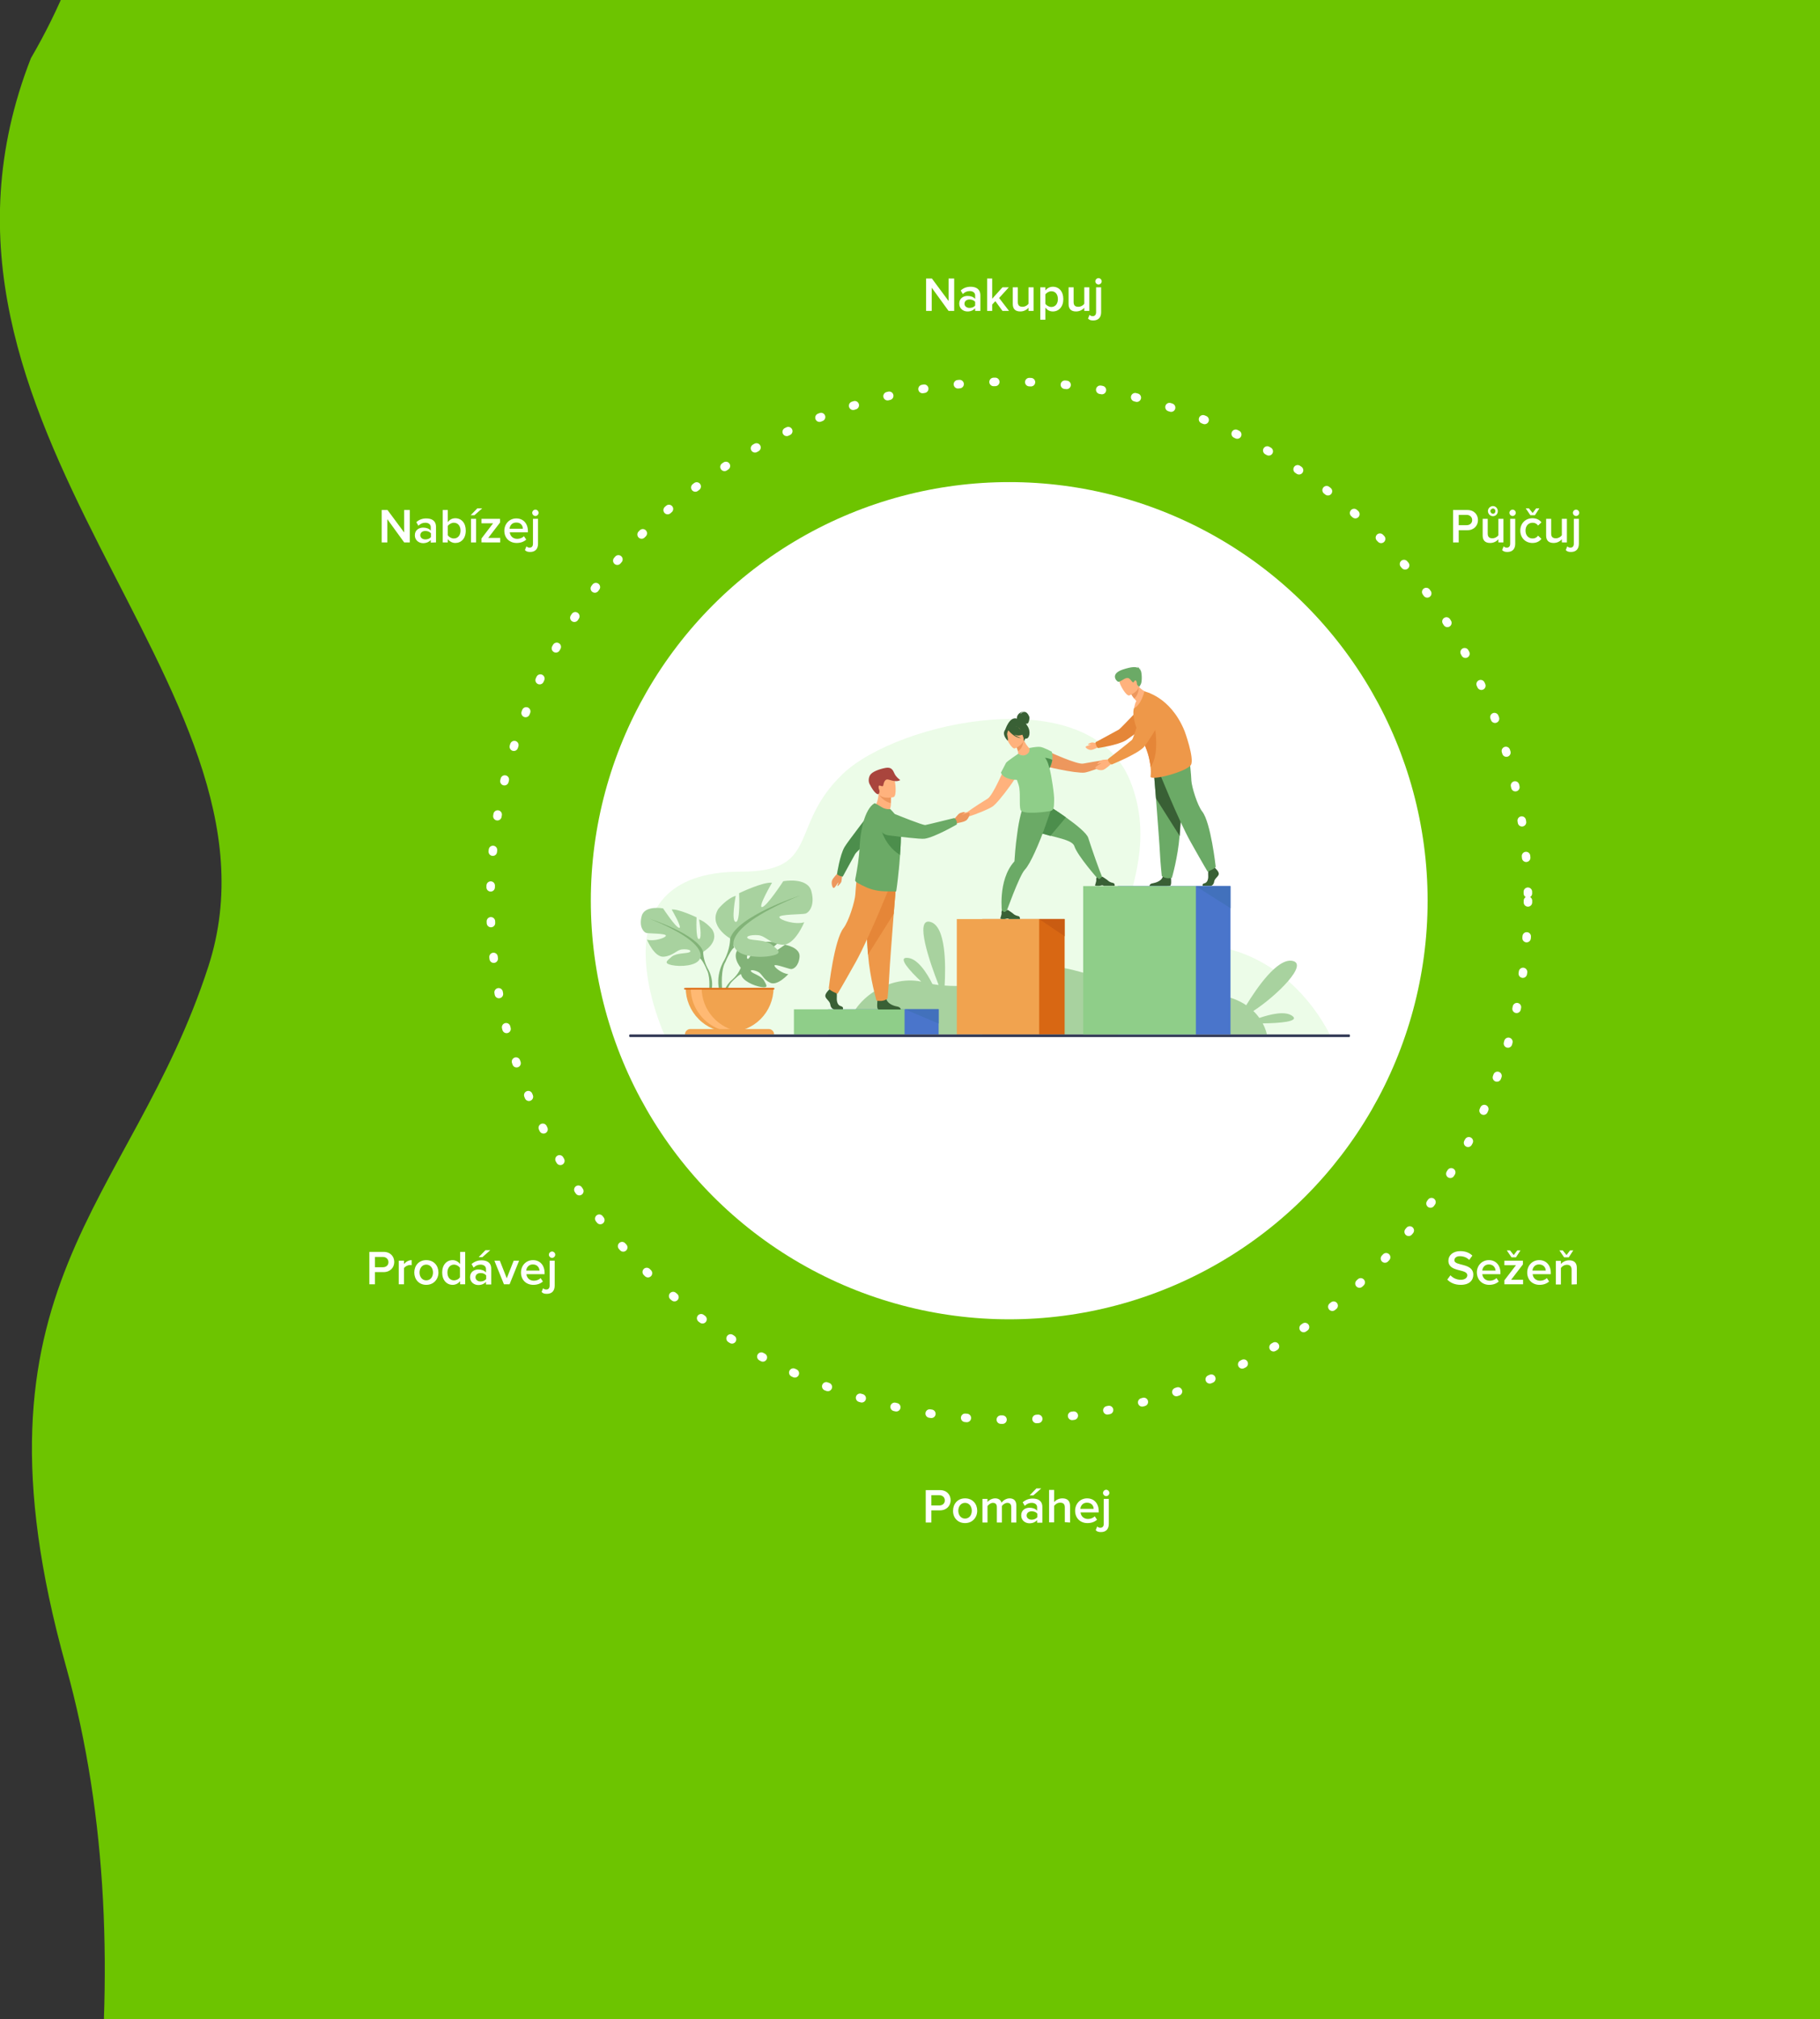 <?xml version="1.0" encoding="utf-8"?>
<!-- Generator: Adobe Illustrator 26.5.0, SVG Export Plug-In . SVG Version: 6.00 Build 0)  -->
<svg version="1.1" id="Vrstva_1" xmlns="http://www.w3.org/2000/svg" xmlns:xlink="http://www.w3.org/1999/xlink" x="0px" y="0px"
	 viewBox="0 0 972.2 1078" style="enable-background:new 0 0 972.2 1078;" xml:space="preserve">
<rect x="0" y="0" width="972.2" height="1078" fill="#333333" stroke="none"/>
<style type="text/css">
	.st0{fill:#6DC400;}
	.st1{fill:#FFFFFF;}
	.st2{fill:none;stroke:#FFFFFF;stroke-width:4.543;stroke-linecap:round;stroke-linejoin:round;stroke-dasharray:0.91,18.17;}
	.st3{fill:#ECFCE8;}
	.st4{fill:#A8D29F;}
	.st5{fill:#4A75CB;}
	.st6{fill:#8FCE89;}
	.st7{fill:#D86713;}
	.st8{fill:#F1A34F;}
	.st9{fill:#C95C12;}
	.st10{fill:#82B378;}
	.st11{fill:#FFB973;}
	.st12{fill:#ED975D;}
	.st13{fill:#6BAA66;}
	.st14{fill:#396035;}
	.st15{fill:#4C8E4C;}
	.st16{fill:#FFB27D;}
	.st17{fill:#A9453D;}
	.st18{fill:#EE9849;}
	.st19{fill:#E58638;}
	.st20{fill:#2E3552;}
	.st21{fill:#4271BC;}
</style>
<path class="st0" d="M1002.7-566.5v2178.3c0,0-1041.9,500.1-1102.1,83.5c-11.5-79.8,225.4-479.8,134.6-805.8
	c-56.9-204,34.5-245.3,76.1-373.5c48.5-149.5-172-287.5-94.8-484.9c61.4-105.2,53.4-226,18.6-356.5C0.5-456-99.4-632-99.4-632
	L1002.7-566.5z"/>
<path class="st1" d="M509.7,166v-17.3h-3v12l-8.9-12h-3.1V166h3v-12.4l9,12.4H509.7z M523.7,166v-8.3c0-3.4-2.4-4.6-5.2-4.6
	c-2,0-3.8,0.6-5.3,2l1.1,1.9c1.1-1.1,2.3-1.6,3.7-1.6c1.7,0,2.9,0.9,2.9,2.3v1.9c-0.9-1.1-2.4-1.6-4.1-1.6c-2.1,0-4.4,1.2-4.4,4.1
	c0,2.8,2.3,4.2,4.4,4.2c1.7,0,3.1-0.6,4.1-1.7v1.4H523.7L523.7,166z M517.9,164.4c-1.5,0-2.7-0.9-2.7-2.2c0-1.4,1.1-2.3,2.7-2.3
	c1.2,0,2.4,0.4,3,1.3v1.9C520.3,164,519.1,164.4,517.9,164.4L517.9,164.4z M539,166l-5.3-6.9l5.2-5.7h-3.4l-5.5,6.1v-10.8h-2.7V166
	h2.7v-3.4l1.7-1.8l3.8,5.2L539,166L539,166z M552.1,166v-12.6h-2.7v8.8c-0.7,0.9-1.8,1.6-3.2,1.6c-1.5,0-2.5-0.6-2.5-2.5v-7.9h-2.7
	v8.9c0,2.6,1.3,4,4,4c1.7,0,3.3-0.7,4.4-2v1.7H552.1L552.1,166z M562.4,166.3c3.2,0,5.6-2.5,5.6-6.6s-2.3-6.6-5.6-6.6
	c-1.6,0-3.1,0.8-4,2v-1.7h-2.7v17.3h2.7v-6.5C559.4,165.6,560.8,166.3,562.4,166.3L562.4,166.3z M561.6,163.9
	c-1.3,0-2.6-0.8-3.2-1.7v-5c0.6-0.9,2-1.7,3.2-1.7c2.2,0,3.5,1.7,3.5,4.2C565.1,162.2,563.7,163.9,561.6,163.9z M581.9,166v-12.6
	h-2.7v8.8c-0.7,0.9-1.8,1.6-3.2,1.6c-1.5,0-2.5-0.6-2.5-2.5v-7.9h-2.7v8.9c0,2.6,1.3,4,4,4c1.7,0,3.3-0.7,4.4-2v1.7H581.9L581.9,166
	z M586.8,151.9c0.9,0,1.7-0.8,1.7-1.7s-0.8-1.7-1.7-1.7c-0.9,0-1.7,0.8-1.7,1.7S585.9,151.9,586.8,151.9z M584,171.1
	c2.8,0,4.2-1.7,4.2-4.4v-13.3h-2.7v13.3c0,1.5-0.8,2.1-1.8,2.1c-0.8,0-1.3-0.3-1.7-0.7l-0.8,2C581.9,170.8,582.5,171.1,584,171.1
	L584,171.1z M218.9,289.6v-17.3h-3v12l-8.9-12h-3.1v17.3h3v-12.4l9,12.4H218.9z M232.9,289.6v-8.3c0-3.4-2.4-4.5-5.2-4.5
	c-2,0-3.8,0.6-5.3,2l1.1,1.9c1.1-1.1,2.3-1.6,3.7-1.6c1.7,0,2.9,0.9,2.9,2.3v1.9c-0.9-1.1-2.4-1.6-4.1-1.6c-2.1,0-4.4,1.2-4.4,4.1
	c0,2.8,2.3,4.2,4.4,4.2c1.7,0,3.1-0.6,4.1-1.7v1.4L232.9,289.6L232.9,289.6z M227.2,288c-1.5,0-2.7-0.9-2.7-2.2
	c0-1.4,1.1-2.3,2.7-2.3c1.2,0,2.4,0.4,3,1.3v1.9C229.6,287.6,228.4,288,227.2,288z M239.2,285.8v-5c0.6-0.9,2-1.7,3.2-1.7
	c2.2,0,3.6,1.7,3.6,4.2s-1.4,4.2-3.6,4.2C241.1,287.5,239.8,286.7,239.2,285.8z M239.2,289.6v-1.7c1,1.2,2.4,2,4,2
	c3.2,0,5.6-2.4,5.6-6.6c0-4.1-2.3-6.6-5.6-6.6c-1.6,0-3,0.7-4,2.1v-6.5h-2.7v17.3H239.2z M257.6,271.4H255l-3.6,3.7h2L257.6,271.4z
	 M254.3,289.6V277h-2.7v12.6H254.3z M267.2,289.6v-2.4h-6.4l6.3-8.2v-2h-9.9v2.4h6.2l-6.2,8.1v2.1L267.2,289.6L267.2,289.6z
	 M276,289.9c2,0,3.8-0.6,5.1-1.8l-1.2-1.8c-0.9,0.9-2.3,1.4-3.6,1.4c-2.4,0-3.8-1.6-4-3.5h9.7v-0.6c0-4-2.4-6.8-6.2-6.8
	c-3.7,0-6.4,2.9-6.4,6.6C269.4,287.3,272.2,289.9,276,289.9L276,289.9z M279.3,282.3h-7.1c0.1-1.5,1.2-3.3,3.5-3.3
	C278.3,278.9,279.3,280.8,279.3,282.3L279.3,282.3z M286,275.5c0.9,0,1.7-0.8,1.7-1.7s-0.8-1.7-1.7-1.7c-0.9,0-1.7,0.8-1.7,1.7
	S285.1,275.5,286,275.5z M283.2,294.7c2.8,0,4.2-1.7,4.2-4.4V277h-2.7v13.3c0,1.5-0.8,2.1-1.8,2.1c-0.8,0-1.3-0.3-1.7-0.7l-0.8,2
	C281.1,294.4,281.8,294.7,283.2,294.7L283.2,294.7z M779.2,289.6v-6.5h4.6c3.6,0,5.7-2.5,5.7-5.4s-2-5.4-5.7-5.4h-7.6v17.3
	L779.2,289.6L779.2,289.6z M783.4,280.4h-4.2v-5.5h4.2c1.7,0,3,1.1,3,2.8S785.1,280.4,783.4,280.4L783.4,280.4z M797.5,275.6
	c1.5,0,2.6-1.2,2.6-2.7s-1.2-2.7-2.6-2.7s-2.7,1.2-2.7,2.7C794.9,274.4,796,275.6,797.5,275.6z M797.5,274.3c-0.7,0-1.3-0.6-1.4-1.4
	c0-0.7,0.6-1.3,1.4-1.4c0.8,0,1.3,0.6,1.3,1.4C798.8,273.7,798.3,274.3,797.5,274.3z M803.1,289.6V277h-2.7v8.8
	c-0.7,0.9-1.8,1.6-3.2,1.6c-1.5,0-2.5-0.6-2.5-2.5V277h-2.7v8.9c0,2.6,1.3,4,4,4c1.7,0,3.3-0.7,4.4-2v1.7L803.1,289.6L803.1,289.6z
	 M808,275.5c0.9,0,1.7-0.8,1.7-1.7s-0.8-1.7-1.7-1.7c-0.9,0-1.7,0.8-1.7,1.7S807.1,275.5,808,275.5z M805.2,294.7
	c2.8,0,4.2-1.7,4.2-4.4V277h-2.7v13.3c0,1.5-0.8,2.1-1.8,2.1c-0.8,0-1.3-0.3-1.7-0.7l-0.8,2C803.1,294.4,803.8,294.7,805.2,294.7
	L805.2,294.7z M819.9,275.1l2.4-3.7h-1.7l-1.9,2.5l-2-2.5h-1.7l2.5,3.7H819.9L819.9,275.1z M818.6,289.9c2.4,0,3.9-1,4.8-2.2
	l-1.8-1.7c-0.7,1-1.7,1.5-2.9,1.5c-2.3,0-3.8-1.7-3.8-4.2s1.5-4.2,3.8-4.2c1.2,0,2.2,0.5,2.9,1.5l1.8-1.7c-0.9-1.2-2.4-2.2-4.8-2.2
	c-3.8,0-6.5,2.8-6.5,6.6C812.1,287.1,814.8,289.9,818.6,289.9z M837,289.6V277h-2.7v8.8c-0.7,0.9-1.8,1.6-3.2,1.6
	c-1.5,0-2.5-0.6-2.5-2.5V277h-2.7v8.9c0,2.6,1.3,4,4,4c1.7,0,3.3-0.7,4.4-2v1.7L837,289.6L837,289.6z M841.9,275.5
	c0.9,0,1.7-0.8,1.7-1.7s-0.8-1.7-1.7-1.7c-0.9,0-1.7,0.8-1.7,1.7S841,275.5,841.9,275.5z M839.2,294.7c2.8,0,4.2-1.7,4.2-4.4V277
	h-2.7v13.3c0,1.5-0.8,2.1-1.8,2.1c-0.8,0-1.3-0.3-1.7-0.7l-0.8,2C837.1,294.4,837.7,294.7,839.2,294.7L839.2,294.7z M200.3,685.7
	v-6.5h4.6c3.6,0,5.7-2.5,5.7-5.4s-2-5.4-5.7-5.4h-7.6v17.3L200.3,685.7L200.3,685.7z M204.5,676.6h-4.2v-5.5h4.2c1.7,0,3,1.1,3,2.8
	S206.2,676.6,204.5,676.6L204.5,676.6z M215.8,685.7v-8.6c0.5-0.9,2.1-1.7,3.2-1.7c0.3,0,0.6,0,0.9,0.1v-2.7c-1.6,0-3.1,0.9-4.1,2.1
	v-1.8H213v12.6H215.8z M227.7,686c4,0,6.5-3,6.5-6.6c0-3.6-2.4-6.6-6.5-6.6c-4,0-6.4,3-6.4,6.6C221.3,683,223.7,686,227.7,686z
	 M227.7,683.6c-2.3,0-3.6-2-3.6-4.2c0-2.2,1.3-4.2,3.6-4.2c2.3,0,3.6,2,3.6,4.2C231.3,681.7,230,683.6,227.7,683.6z M248.5,685.7
	v-17.3h-2.7v6.5c-1-1.3-2.5-2.1-4-2.1c-3.2,0-5.6,2.5-5.6,6.6c0,4.1,2.4,6.6,5.6,6.6c1.6,0,3.1-0.8,4-2v1.7H248.5z M242.5,683.6
	c-2.2,0-3.5-1.7-3.5-4.2c0-2.4,1.4-4.2,3.5-4.2c1.3,0,2.6,0.8,3.2,1.7v5C245.2,682.9,243.8,683.6,242.5,683.6L242.5,683.6z
	 M262.4,685.7v-8.3c0-3.4-2.4-4.5-5.2-4.5c-2,0-3.8,0.7-5.3,2l1.1,1.9c1.1-1.1,2.3-1.6,3.7-1.6c1.7,0,2.9,0.9,2.9,2.3v1.9
	c-0.9-1.1-2.4-1.6-4.1-1.6c-2.1,0-4.4,1.2-4.4,4.1c0,2.8,2.3,4.2,4.4,4.2c1.7,0,3.1-0.6,4.1-1.7v1.4H262.4z M256.7,684.2
	c-1.5,0-2.7-0.9-2.7-2.2c0-1.4,1.1-2.3,2.7-2.3c1.2,0,2.4,0.4,3,1.3v1.9C259.1,683.7,257.9,684.2,256.7,684.2L256.7,684.2z
	 M261.9,667.5h-2.6l-3.6,3.7h2L261.9,667.5z M272.2,685.7l5.1-12.6h-2.9l-3.7,9.4l-3.7-9.4h-2.9l5.1,12.6H272.2L272.2,685.7z
	 M284.9,686c2,0,3.8-0.6,5.1-1.8l-1.2-1.8c-0.9,0.9-2.3,1.4-3.6,1.4c-2.4,0-3.8-1.6-4-3.5h9.7v-0.7c0-4-2.4-6.8-6.2-6.8
	c-3.7,0-6.4,2.9-6.4,6.6C278.3,683.4,281.1,686,284.9,686L284.9,686z M288.2,678.4h-7.1c0.1-1.5,1.2-3.3,3.5-3.3
	C287.1,675.1,288.1,676.9,288.2,678.4L288.2,678.4z M294.9,671.6c0.9,0,1.7-0.8,1.7-1.7s-0.8-1.7-1.7-1.7c-0.9,0-1.7,0.8-1.7,1.7
	S294,671.6,294.9,671.6z M292.1,690.8c2.8,0,4.2-1.7,4.2-4.4v-13.3h-2.7v13.3c0,1.5-0.8,2.1-1.8,2.1c-0.8,0-1.3-0.3-1.7-0.7l-0.8,2
	C290,690.5,290.6,690.8,292.1,690.8L292.1,690.8z M780.3,686c4.7,0,6.7-2.5,6.7-5.4c0-6.5-10.1-4.5-10.1-7.7c0-1.3,1.1-2.2,2.9-2.2
	c1.8,0,3.7,0.6,5,2l1.7-2.3c-1.6-1.6-3.8-2.4-6.5-2.4c-3.8,0-6.3,2.2-6.3,5.1c0,6.4,10.1,4.1,10.1,7.8c0,1.1-1,2.4-3.5,2.4
	c-2.4,0-4.3-1.1-5.5-2.4l-1.7,2.3C774.8,684.9,777.1,686,780.3,686L780.3,686z M795.5,686c2,0,3.8-0.6,5.1-1.8l-1.2-1.8
	c-0.9,0.9-2.3,1.4-3.6,1.4c-2.4,0-3.8-1.6-4-3.5h9.7v-0.7c0-4-2.4-6.8-6.2-6.8c-3.7,0-6.4,2.9-6.4,6.6
	C789,683.4,791.8,686,795.5,686L795.5,686z M798.9,678.4h-7.1c0.1-1.5,1.2-3.3,3.5-3.3C797.8,675.1,798.8,676.9,798.9,678.4z
	 M809.8,671.3l2.4-3.7h-1.7l-1.9,2.5l-2-2.5h-1.7l2.5,3.7H809.8L809.8,671.3z M813.6,685.7v-2.4h-6.4l6.3-8.2v-2h-9.9v2.4h6.2
	l-6.2,8.1v2.1H813.6z M822.4,686c2,0,3.8-0.6,5.1-1.8l-1.2-1.8c-0.9,0.9-2.3,1.4-3.6,1.4c-2.4,0-3.8-1.6-4-3.5h9.7v-0.7
	c0-4-2.4-6.8-6.2-6.8c-3.7,0-6.4,2.9-6.4,6.6C815.8,683.4,818.6,686,822.4,686L822.4,686z M825.7,678.4h-7.1
	c0.1-1.5,1.2-3.3,3.5-3.3C824.6,675.1,825.7,676.9,825.7,678.4z M838,671.3l2.4-3.7h-1.7l-1.9,2.5l-2-2.5H833l2.5,3.7H838L838,671.3
	z M842.3,685.7v-8.8c0-2.6-1.4-4-4.1-4c-2,0-3.6,1-4.4,2v-1.7h-2.7v12.6h2.7V677c0.6-0.9,1.8-1.7,3.2-1.7c1.5,0,2.5,0.7,2.5,2.6v7.9
	L842.3,685.7L842.3,685.7z M497.5,812.9v-6.5h4.6c3.6,0,5.7-2.5,5.7-5.4s-2-5.4-5.7-5.4h-7.6v17.3L497.5,812.9L497.5,812.9z
	 M501.7,803.8h-4.2v-5.5h4.2c1.7,0,3,1.1,3,2.8S503.4,803.8,501.7,803.8L501.7,803.8z M515.5,813.2c4,0,6.5-3,6.5-6.6
	c0-3.6-2.4-6.6-6.5-6.6c-4,0-6.4,3-6.4,6.6C509,810.2,511.5,813.2,515.5,813.2z M515.5,810.8c-2.3,0-3.6-2-3.6-4.2
	c0-2.2,1.3-4.2,3.6-4.2c2.3,0,3.6,2,3.6,4.2C519.1,808.9,517.8,810.8,515.5,810.8z M542.9,812.9v-9.1c0-2.5-1.3-3.8-3.6-3.8
	c-1.9,0-3.5,1.2-4.3,2.3c-0.4-1.4-1.6-2.3-3.4-2.3c-1.9,0-3.6,1.2-4.1,2v-1.7h-2.7v12.6h2.7v-8.8c0.6-0.8,1.7-1.7,2.9-1.7
	c1.5,0,2.1,0.9,2.1,2.3v8.2h2.7v-8.8c0.5-0.8,1.7-1.7,2.9-1.7c1.5,0,2.1,0.9,2.1,2.3v8.2H542.9z M556.8,812.9v-8.3
	c0-3.4-2.4-4.5-5.2-4.5c-2,0-3.8,0.7-5.3,2l1.1,1.9c1.1-1.1,2.3-1.6,3.7-1.6c1.7,0,2.9,0.9,2.9,2.3v1.9c-0.9-1.1-2.4-1.6-4.1-1.6
	c-2.1,0-4.4,1.2-4.4,4.1c0,2.8,2.3,4.2,4.4,4.2c1.7,0,3.1-0.6,4.1-1.7v1.4H556.8L556.8,812.9z M551.1,811.4c-1.5,0-2.7-0.9-2.7-2.2
	c0-1.4,1.1-2.3,2.7-2.3c1.2,0,2.4,0.4,3,1.3v1.9C553.4,810.9,552.3,811.4,551.1,811.4L551.1,811.4z M556.2,794.7h-2.6l-3.6,3.7h2
	L556.2,794.7z M571.6,812.9V804c0-2.6-1.4-4-4.1-4c-2,0-3.6,1-4.4,2v-6.5h-2.7v17.3h2.7v-8.8c0.7-0.9,1.8-1.7,3.2-1.7
	c1.5,0,2.5,0.6,2.5,2.5v7.9L571.6,812.9L571.6,812.9z M580.9,813.2c2,0,3.8-0.6,5.1-1.8l-1.2-1.8c-0.9,0.9-2.3,1.4-3.6,1.4
	c-2.4,0-3.8-1.6-4-3.5h9.7v-0.7c0-4-2.4-6.8-6.2-6.8c-3.7,0-6.4,2.9-6.4,6.6C574.3,810.6,577.1,813.2,580.9,813.2L580.9,813.2z
	 M584.2,805.6h-7.1c0.1-1.5,1.2-3.3,3.5-3.3C583.2,802.3,584.2,804.1,584.2,805.6z M590.9,798.8c0.9,0,1.7-0.8,1.7-1.7
	s-0.8-1.7-1.7-1.7c-0.9,0-1.7,0.8-1.7,1.7S590,798.8,590.9,798.8z M588.1,818c2.8,0,4.2-1.7,4.2-4.4v-13.3h-2.7v13.3
	c0,1.5-0.8,2.1-1.8,2.1c-0.8,0-1.3-0.3-1.7-0.7l-0.8,2C586,817.7,586.7,818,588.1,818L588.1,818z"/>
<circle class="st1" cx="539.1" cy="480.9" r="223.5"/>
<circle class="st2" cx="539.1" cy="480.9" r="277.1"/>
<path class="st3" d="M355.4,553.6c0,0-41.4-88.2,40.2-88.2c43.1,0,25.3-24.2,54.6-52.2c29.3-28,131.7-50.4,153.5,3.7
	s-32.1,95.1,20,88.1c62.5-8.5,87.2,48.6,87.2,48.6L355.4,553.6L355.4,553.6z"/>
<path class="st4" d="M690.3,542.4c-3.9-2.8-11.7-0.9-17.6,1.1c-0.9-1.3-2-2.6-3.2-3.7c12.5-8.1,29.9-25.3,20.7-26.8
	c-8-1.3-18.7,14.3-24.5,23.7c-6-4-15.1-7-29.1-6c-36.3,2.7-64.6-20.8-85.5-13c-16.6,6.2-31.8,9.7-46.5,8.5c0.6-10.7,0.8-31.8-7.7-34
	c-8.5-2.2-0.2,21.7,4.5,33.7c-1.1-0.1-2.2-0.3-3.3-0.5c-3-6-8-13.8-13.5-14c-5.1-0.3,1.2,6.8,7.5,12.7c-18-3.8-39.3,10.8-39.6,28.1
	h224.2c0,0-0.4-2.5-2.2-5.8C683.2,546.3,694.5,545.5,690.3,542.4L690.3,542.4z"/>
<path class="st5" d="M501.4,538.9h-59.1v13.4h59.1V538.9z"/>
<path class="st6" d="M483.2,538.9h-59.1v13.4h59.1V538.9z"/>
<path class="st7" d="M524.7,552.3h44v-61.6h-44V552.3z"/>
<path class="st8" d="M511.1,552.3h44v-61.6h-44V552.3z"/>
<path class="st9" d="M555.1,490.7l13.6,9.2v-9.2H555.1z"/>
<path class="st10" d="M419.3,504.4c0,0-8.2,6.1-9.8,5.8c-1.6-0.4,6-6.6,6-6.6c-2.9-1.4-11.8-0.5-11.8-0.5s-3,9.6-4.4,8.8
	c-1.5-0.8,3.1-8.3,3.1-8.3c-3.2-0.2-7.1,2.2-7.1,2.2c-5.4,4.2,0.4,10.9,0.4,10.9s-1.1,3.3-4.5,6.3c0,0-4.8,3.6-5.2,10l0.9,0.1
	c0,0,1.4-6,3.9-8.8c0.1-0.1,0.2-0.2,0.4-0.4c0.4-0.4,0.7-0.7,0.9-0.9c1.3-1.2,3-2.8,3.8-2.9c0-0.1,0-0.3,0-0.4l0,0.4
	c0.3,3.4,6.8,6.3,10.8,6.9c4,0.6,2.8-1,1.4-3.5c-1.4-2.5-5.8-3.6-6.8-4.7c-1-1.1,1.1-1.1,3.5,0c2.4,1.1,2.8,4.1,6.6,5.9
	c3.9,1.9,9.7-4.6,9.7-4.6c-3.1-0.2-7.5-3.5-7.4-4.6c0.2-1,7.5,1.8,8.8,1.9c1.3,0.1,4.1-1.4,4.6-6.5
	C427.6,505.8,419.3,504.4,419.3,504.4L419.3,504.4z"/>
<path class="st4" d="M375.6,508.2c0,0,9.1-5.1,4.8-12c0,0-3.4-4.2-7-5.3c0,0,1.9,10.3,0,10.5c-1.9,0.2-1.3-11.6-1.3-11.6
	s-9.6-4.6-13.3-4.2c0,0,5.9,10.1,4,9.8c-1.9-0.2-8.6-10.4-8.6-10.4s-9.8-1.8-11.4,4c-1.6,5.8,1,8.7,2.4,9.1
	c1.5,0.4,10.8,0.2,10.5,1.5c-0.2,1.2-6.5,3.2-10.1,2.1c0,0,3.9,9.6,9,9.1c5.1-0.5,6.7-3.6,9.8-3.9s5.5,0.6,3.9,1.5
	c-1.6,0.8-6.9,0.3-9.5,2.4c-2.5,2.2-4.6,3.5,0.1,4.5c4.7,1,13.2,0.4,14.9-3.3L375.6,508.2L375.6,508.2z"/>
<path class="st10" d="M378,517c-2.5-4.7-2.4-8.9-2.4-8.9c-2.9-9.2-28.4-17.5-28.4-17.5c32.4,13.1,26.7,21.1,26.7,21.1
	c0.9,0.5,2.2,2.9,3.1,4.8c0.1,0.3,0.3,0.8,0.6,1.4c0.1,0.3,0.2,0.5,0.3,0.6c1.7,4.2,0.8,11.4,0.8,11.4l1,0.3
	C382,523,378,517,378,517L378,517z"/>
<path class="st4" d="M390.1,501.1c0,0-12-6.7-6.4-15.8c0,0,4.5-5.6,9.3-7c0,0-2.6,13.6,0,13.9c2.6,0.3,1.8-15.3,1.8-15.3
	s12.6-6.1,17.6-5.6c0,0-7.8,13.3-5.3,13s11.3-13.8,11.3-13.8s12.9-2.4,15,5.3c2.1,7.7-1.3,11.5-3.2,12c-1.9,0.5-14.2,0.3-13.9,1.9
	s8.6,4.2,13.3,2.7c0,0-5.1,12.6-11.8,12c-6.7-0.6-8.8-4.8-12.9-5.1c-4.2-0.3-7.2,0.8-5.1,1.9c2.1,1.1,9.1,0.4,12.5,3.2
	c3.4,2.9,6.1,4.6-0.2,5.9c-6.2,1.3-17.4,0.5-19.6-4.3L390.1,501.1L390.1,501.1z"/>
<path class="st10" d="M427.4,478.1c0,0-33.5,10.9-37.4,23c0,0,0.2,5.4-3.2,11.7c0,0-5.2,7.9-2.2,17.4l1.3-0.4c0,0-1.2-9.5,1-15
	c0.1-0.2,0.2-0.5,0.4-0.8c0.4-0.8,0.7-1.4,0.8-1.8c1.2-2.5,2.9-5.7,4.1-6.3C392.3,505.9,384.8,495.4,427.4,478.1L427.4,478.1z"/>
<path class="st8" d="M389.7,551c6.2,0,12.2-2.5,16.6-6.9c4.4-4.4,6.9-10.4,6.9-16.6h-46.9c0,6.2,2.5,12.2,6.9,16.6
	C377.5,548.5,383.4,551,389.7,551L389.7,551z"/>
<path class="st11" d="M395.4,550.8c-6.7,0.8-13.4-1.3-18.4-5.7c-2.5-2.2-4.5-4.9-5.9-7.9c-1.4-3-2.1-6.3-2.1-9.7h5.8
	c0,5.7,2.1,11.2,5.9,15.5C384.5,547.3,389.8,550.1,395.4,550.8L395.4,550.8z"/>
<path class="st8" d="M410.6,549.4h-41.8c-1.6,0-2.9,1.3-2.9,2.9c0,0,0,0,0,0h47.6C413.5,550.7,412.2,549.4,410.6,549.4z"/>
<path class="st7" d="M413.3,527.5h-47.5c-0.2,0-0.4,0.2-0.4,0.4c0,0.1,0,0.2,0.1,0.3c0.1,0.1,0.2,0.1,0.3,0.1h47.5
	c0.2,0,0.4-0.2,0.4-0.4c0-0.1,0-0.2-0.1-0.3C413.5,527.5,413.4,527.5,413.3,527.5z"/>
<path class="st12" d="M594.4,403.8c-0.7-0.1-2.7,1.8-2.7,1.8c-4.4,0.5-10.8,1.7-13.1,2.1c-1.6,0.3-6-1.2-10.3-2.9
	c-5.1-2-10.1-4.4-10.1-4.4c-2.8-0.1-6,5-0.3,8.3c0.9,0.5,4.2,1.4,8,2.1c5.2,1.1,11.4,2,13.5,1.7c2.4-0.4,9.4-2.9,13.5-4.9h0l0,0
	c0.2-0.1,1.3-0.6,1.9-0.5c0.8,0,2.5-1.4,2.5-1.7S595,403.9,594.4,403.8L594.4,403.8z"/>
<path class="st13" d="M589,468.9l-2.4,0.5c0,0-11-12.4-12.7-17.6c-0.9-2.8-6.7-4-12.8-5.6c-5.3-1.4-10.8-3-13.4-6.2
	c-5.6-6.9,3.5-15.4,3.5-15.4s9.8,5.8,18.2,11.8c5.9,4.2,11.1,8.5,11.9,10.9C583.2,453.3,587.2,464.7,589,468.9z"/>
<path class="st14" d="M585.8,473h1.4c0.5-0.1,0.8-0.2,1.3-0.3c0.7-0.1,1,0.2,1.1,0.3l0,0h5.8c0.1-0.2,0-0.7-0.1-1
	c0-0.1-0.1-0.2-0.2-0.3c-0.1-0.1-0.2-0.1-0.3-0.2c-0.6-0.2-1.8-0.3-2.9-1.3c-0.6-0.6-3-2.1-3-2.1h0c-0.1,0-0.3,0.1-1.4,1
	c-0.6,0.5-1.5-0.7-1.5-0.7c-0.4,0.3-0.5,0.8-0.4,1.3c0.1,0.5-0.2,1.5-0.4,2.1c-0.1,0.4-0.2,0.7-0.2,0.7S584.6,472.9,585.8,473
	L585.8,473z"/>
<path class="st15" d="M569.4,436.4l-8.3,9.9c-5.3-1.4-10.8-3-13.4-6.2c-5.6-6.9,3.5-15.4,3.5-15.4S560.9,430.4,569.4,436.4z"/>
<path class="st13" d="M561.8,431.2c0,0-0.7,2.1-1.8,5.3c-1.4,4-3.4,9.8-5.7,15.1c-0.5,1.1-1,2.3-1.5,3.4c-1.9,4.1-3.7,7.6-5.4,9.4
	c-3,3.2-10.3,23.8-10.3,23.8l-1.8-0.5c0,0-2.5-17.6,6.4-27.6c0.1-0.1,0.2-0.2,0.2-0.4c0.1-1.5,0.5-8.1,1.5-14.8
	c0.2-1.7,0.5-3.5,0.8-5.2c1.4-7.3,2.7-10.6,4.4-12.2l12.4,3.5L561.8,431.2z"/>
<path class="st14" d="M535.2,490.7h1.4c0.5-0.1,0.8-0.2,1.3-0.3c0.7-0.1,1,0.2,1.1,0.3l0,0h5.8c0.1-0.2,0-0.7-0.1-1
	c-0.1-0.2-0.3-0.4-0.5-0.5c-0.6-0.2-1.8-0.3-2.9-1.3c-0.6-0.6-3-2.1-3-2.1h0c-0.1,0-0.3,0.1-1.4,1c-0.6,0.5-1.5-0.7-1.5-0.7
	c-0.1,0.1-0.2,0.3-0.3,0.4c-0.1,0.3-0.2,0.6-0.1,0.9c0.1,0.5-0.2,1.5-0.4,2.1c-0.1,0.4-0.2,0.7-0.2,0.7S534,490.6,535.2,490.7
	L535.2,490.7z"/>
<path class="st16" d="M537.8,407.3c0,0-2.1,5.1-4.5,10c-2,4.2-4.3,8.2-5.7,9.1c-2,1.2-7.5,4.7-11.1,7.3c0,0-2.8,0-3.2,0.5
	c-0.4,0.5-1.4,2.9-1.1,3.2c0.3,0.2,2.5,0.1,3-0.4c0.5-0.5,1.5-0.8,1.8-0.9l0,0h0c4.3-1.3,11.2-4.1,13.2-5.5c1.8-1.2,5.7-6,8.9-10.4
	c2.3-3.1,4.1-6,4.4-6.9C545.7,407,539.8,405.3,537.8,407.3L537.8,407.3z"/>
<path class="st14" d="M548.7,387.4c-0.2-0.3-0.5-0.7-0.7-1c0.3,0,0.6,0,0.9-0.1c0.7-0.3,1.1-2.6,1-3.3c-0.1-0.7-1.1-2.7-2.4-2.9
	c-1.2-0.2-2.5,1.2-2.5,1.2c0.2-1,2.3-1.6,2.3-1.6c-4.4,0.8-4.1,3.7-4.1,4c-4-1.4-6.3,6.1-6.3,6.1l10.3,6.1c0,0,0-1.7,1-1.6
	C549.7,394.5,551,390.7,548.7,387.4L548.7,387.4z"/>
<path class="st16" d="M549.3,403.1c-2.4,1.1-5.5-0.5-5.5-0.5c0.2-0.2,0.1-0.8-0.1-1.6c-0.2-0.8-0.6-2-1.4-3.3
	c-0.2-0.3-0.4-0.6-0.5-0.9l0.3-0.1l4.6-1.8c0,0,0.7,1.3,1.5,2.6c0.7,1,1.4,1.9,1.7,1.9C549.9,399.3,552.9,401.4,549.3,403.1
	L549.3,403.1z"/>
<path class="st12" d="M546.7,395.3c-0.1,1.6-0.7,4.6-2.9,5.7c-0.2-0.8-0.6-2-1.4-3.3L546.7,395.3z"/>
<path class="st16" d="M542.1,399.6c0,0,6-2.4,4.5-6.1c-1.5-3.7-1.8-6.5-5.7-5.2c-3.9,1.4-4,3.1-3.8,4.4
	C537.3,394.1,540.5,400.1,542.1,399.6L542.1,399.6z"/>
<path class="st14" d="M544.3,392.7c2.8-0.4,3.6-1.5,3.6-1.5c-1.7-0.6-3.1-1.7-4-3.2c0,0-3.1-1-5.4,0.7c-0.1,0.2-0.2,0.4-0.3,0.6
	c-0.5-0.2-1.3-0.1-1.8,1.4c-0.7,2.2,1.8,4.7,1.8,4.7c0.6-0.2-0.1-2.2-0.2-3.2c-0.1-0.8,0.4-1.8,0.6-2.3c0.3,0.4,3.2,4,6.8,4.2
	c-1.3-0.5-2.5-1.1-3.6-1.9C542.6,392.5,543.5,392.8,544.3,392.7L544.3,392.7z"/>
<path class="st6" d="M560.8,410.8c-0.1-0.2-0.1-0.4-0.2-0.6c0.8-1.4,1.3-3,1.5-4.5c0.4-2.7-0.3-4.4-0.3-4.4s-4.2-2.2-6-2.5l0,0
	l-0.1,0c-1.9-0.3-5.9,0.6-5.9,0.6s0.8,2.1-1.4,3.4c-2.2,1.4-4.5-0.4-4.5-0.4c-0.1,0-0.1,0.1-0.2,0.2c0,0-5.7,3.8-6.3,4.7
	c-0.5,0.9-2.7,5.2-2.7,5.2s0.7,3.6,8.5,3.9c0.6,1.5,1.1,3.1,1.3,4.3c0.6,4.9-0.1,8.7,0.6,11.6c0.7,2.9,13.7,1.2,16,0.7
	c2.3-0.5,1.8-3.1,2-5.5C563.3,424.3,561.5,413.5,560.8,410.8L560.8,410.8z"/>
<path class="st15" d="M562.1,405.7c-0.2,1.6-0.8,3.1-1.5,4.6c-0.2-0.9-1-4.2-2.4-5.7C558.2,404.6,560.5,404.8,562.1,405.7z"/>
<path class="st12" d="M509.4,437.7c0,0,2.4-2.9,2.9-3.3s2.8-1,2.9-0.8c0.1,0.1,0.1,0.3-0.1,0.5c-0.3,0.3-1.4,0.9-1.2,0.9
	c0.2,0.1,3.4-1.5,3.9-1c0.5,0.5-0.3,2.8-1.5,3.9c-1.3,1.1-5,1.5-5.2,1.7C509.1,441,509.4,437.7,509.4,437.7L509.4,437.7z"/>
<path class="st16" d="M467,431c0,0,3.5,4.1,7.9,2.4c0,0,1-2.3,1-4v-0.6c0-1.9,0.1-3,0.1-3c-0.2-0.1-6.7-2.8-6.7-2.5
	C469.3,428.4,467,431,467,431L467,431z"/>
<path class="st12" d="M469.8,424.5c0.6,1.2,2.8,3.5,6,4.3c0-1.9,0.1-3,0.1-3C475.7,425.8,469.6,424.1,469.8,424.5z"/>
<path class="st16" d="M477.3,425.6c0,0-7.4,1.7-8.4-2.9c-1-4.6-2.6-7.5,2-8.8c4.7-1.3,6,0.3,6.7,1.7
	C478.3,417.1,479.2,425,477.3,425.6z"/>
<path class="st17" d="M469.2,424c-0.1,0.1-1.7,0.5-4.7-5.4c-0.5-0.9-0.8-3,0.3-4.8c1.1-1.8,5-3.2,8.2-3.8c3.2-0.6,4,1.2,4.8,3
	c0.8,1.9,3.1,3.5,3.1,3.5c-2.8,1.6-6.1-0.7-7.3-0.3c-1.2,0.4-1.6,2.2-1.7,2.8c-0.1,0.6-0.2,1.1-1.7,0.5s-0.7,2.1-0.4,2.6
	C469.8,422.1,470,423.5,469.2,424L469.2,424z"/>
<path class="st14" d="M450.2,538.9h-4.5c-0.9,0-2-0.9-2.2-2.7c-0.3-1.7-2.2-2.7-2.6-4.1c-0.4-1.4,1.7-3.4,1.7-3.4l0.4-0.5l0.4-0.5
	l3.5,0.8c0,0,0.1,0.9,0.1,1.9c0,0.8,0.1,1.7,0,2.5c-0.1,1.9,0.5,3.9,2.2,4.3C450.9,537.7,450.2,538.9,450.2,538.9z M481.2,539h-11.8
	c-0.1,0-0.2,0-0.3-0.1c-0.8-0.4-0.5-3.5-0.4-4.5c0-0.2,0-0.3,0-0.3s4.2-3.4,4.7-0.8c0,0.1,0,0.2,0.1,0.2c0.7,2.5,4,3.6,5.8,3.9
	C480.8,537.7,481.1,538.5,481.2,539L481.2,539z"/>
<path class="st18" d="M478.8,470.6c0,0-0.6,7.9-1.4,17.3c-1,12.9-2.2,28.7-2.3,31.7c-0.2,5.2-1,13.5-1,13.5s-2,2-5.9,1.1
	c0,0-3.5-11.9-4.5-24.4c0-0.2,0-0.4,0-0.6c-0.9-12.8-2.4-39.7-2.4-39.7L478.8,470.6z"/>
<path class="st19" d="M478.8,470.6c0,0-0.6,7.9-1.4,17.3l-13.8,21.9l0-0.6c-0.9-12.8-2.4-39.7-2.4-39.7L478.8,470.6z"/>
<path class="st18" d="M476,471.6c0,0-11.4,28.5-18.8,41.9c-7.5,13.4-9.8,17.1-9.8,17.1s-4.3-1.7-4.7-2.9c0,0,2.9-25.9,7.9-32.2
	c2.8-3.6,6.1-14.3,6.3-18c0.2-3.7,1-11.1,1-11.1L476,471.6z"/>
<path class="st12" d="M449.9,466.8c0,0-0.3,3.6-0.5,4.1c-0.2,0.5-1.7,2.2-1.8,2.2c-0.2,0-0.3-0.2-0.2-0.5c0.1-0.3,0.6-1.4,0.4-1.4
	c-0.2,0-1.8,3-2.5,2.9s-1.3-2.3-0.9-3.8c0.4-1.5,3-3.9,3.1-4.1C448.5,464.1,449.9,466.8,449.9,466.8L449.9,466.8z"/>
<path class="st15" d="M448.7,467.7c1.3,0.4,1.5,0.3,1.5,0.3s6.1-11.2,6.7-12.2c0.6-1,13-12.5,13-12.5l-3.2-11.9
	c0,0-14.1,18.2-15.6,20.9c-2.5,4.3-4,14.4-4,14.4C447.6,467.2,448.1,467.5,448.7,467.7z"/>
<path class="st13" d="M481.2,448c0,2.4-0.2,5.2-0.4,8l0,0.5c-0.1,1.7-0.3,3.4-0.4,5.1c-0.1,0.7-0.1,1.3-0.2,2l0,0.1
	c0,0.2,0,0.5-0.1,0.8c-0.6,6.3-1.3,11.3-1.4,11.4c-0.1,0.1-0.3,0.1-0.5,0.1c-1.7-0.2-6.6,0.2-10.6-0.7c-3.4-0.7-6.3-2.1-9.5-3.9
	c-0.4-0.2-1.4-0.9-1.3-1.4c0.1-0.8,0.2-1.5,0.4-2.3c0.6-3.4,1.7-9.1,2-15.9c0.1-1.3,0.2-2.5,0.3-3.7c0.3-3,0.9-6,1.6-8.9
	c1.4-5,3.4-8.8,6-10.3c0.3-0.2,2.1,1,3.8,2c1.4,0.9,3,1.3,4.7,1.1l1.4,1.5c1.7,1.9,3.4,4.5,3.9,8.2c0,0.3,0.1,0.6,0.1,0.9
	C481.2,444.3,481.3,446.2,481.2,448L481.2,448z"/>
<path class="st15" d="M481.2,448c0,2.4-0.2,5.2-0.4,8l0,0.5c-9.5-5.9-10.9-16.8-10.9-16.8c4.6,0.2,8.3,1.3,11.2,2.8
	C481.2,444.3,481.3,446.2,481.2,448L481.2,448z"/>
<path class="st13" d="M510.8,438c-0.5-1.3-1.2-1.2-1.2-1.2s-14.1,3.5-15.3,3.7c-1.3,0.2-15.1-5.4-15.1-5.4s-5.5-2.5-8-0.2
	c-2.2,1.9-2.3,4.4-1.8,6.5c0.6,2.5,2.7,4.3,5.2,4.6c5.7,0.7,16.9,2.1,19.3,1.8c5.3-0.7,17.2-7.6,17.2-7.6
	C511.2,439.4,511.1,438.7,510.8,438L510.8,438z"/>
<path class="st14" d="M649.4,463.8c0,0,2,1.8,1.6,3.1c-0.4,1.3-2.1,2.1-2.4,3.7c-0.2,1.6-1.2,2.4-2,2.4h-4.1c0,0-0.6-1.1,0.9-1.4
	c1.5-0.3,2.1-2.2,2-3.9c-0.1-1.7,0.1-4,0.1-4l3.2-0.8L649.4,463.8L649.4,463.8z M625.1,472.9c-0.2,0.1-0.9,0.2-1.8,0.2H614
	c0-0.3,0.2-1.3,1.8-1.5c1.7-0.3,4.7-1.3,5.3-3.5c0-0.1,0-0.1,0.1-0.2c0.5-2.3,4.3,0.7,4.3,0.7s0,0.1,0,0.3
	C625.6,469.7,625.8,472.5,625.1,472.9L625.1,472.9z"/>
<path class="st13" d="M616.2,410.4c0,0,0.6,7.2,1.3,15.9c0.9,11.8,2,26.3,2.1,29c0.2,4.8,1,12.4,1,12.4s1.8,1.8,5.4,1
	c0,0,3.2-10.9,4.1-22.4l0-0.6c0.9-11.7,2.2-36.4,2.2-36.4L616.2,410.4L616.2,410.4z"/>
<path class="st14" d="M616.2,410.4c0,0,0.6,7.2,1.3,15.9l12.7,20.1l0-0.6c0.9-11.7,2.2-36.4,2.2-36.4L616.2,410.4L616.2,410.4z"/>
<path class="st13" d="M618.8,411.2c0,0,10.4,26.2,17.3,38.5c6.9,12.3,9,15.7,9,15.7s3.9-1.6,4.3-2.6c0,0-2.6-23.7-7.2-29.5
	c-2.6-3.3-5.6-13.1-5.8-16.5c-0.1-3.4-0.9-10.2-0.9-10.2L618.8,411.2L618.8,411.2z"/>
<path class="st16" d="M586.7,397c0,0-2.8-0.6-3.3-0.6c-0.5,0-2.1,0.7-2.2,0.9c0,0.1,0.1,0.2,0.3,0.3c0.3,0,1.2-0.1,1.2,0
	c-0.1,0.1-2.8,0.7-2.8,1.2c0,0.6,1.5,1.6,2.7,1.6c1.3,0.1,3.7-1.4,4-1.4C588.4,398.8,586.7,397,586.7,397z"/>
<path class="st19" d="M585.5,397.8c-0.4-1.3-0.3-1.5-0.3-1.5s11.5-6.2,12.5-6.8c1-0.6,12.9-13.3,12.9-13.3l12.1,3.3
	c0,0-18.8,14.3-21.5,15.9c-4.4,2.5-14.7,4-14.7,4C586,398.9,585.7,398.4,585.5,397.8L585.5,397.8z"/>
<path class="st16" d="M614.2,370c0,0-4.3,7.5-8.4,8.5c0,0,0.2-2.5,1.2-4.2c-0.4-0.4-0.7-0.9-1.1-1.3c-0.6-0.7-1.1-1.4-1.5-2.2
	l1.4-3.8l1-2.6c0.4,0.8,0.9,1.5,1.5,2.2C611,369.7,614.2,370,614.2,370L614.2,370z"/>
<path class="st12" d="M608.2,366.6c0,0,0.5,3.8-2.3,6.4c-0.6-0.7-1.1-1.4-1.5-2.2l1.4-3.8C607.3,366.5,608.2,366.6,608.2,366.6
	L608.2,366.6z"/>
<path class="st16" d="M603.3,371.3c0,0,6.4-2.5,4.8-6.4c-1.6-3.9-1.9-6.9-6-5.5c-4.1,1.4-4.3,3.2-4.1,4.7
	C598.1,365.5,601.6,371.9,603.3,371.3L603.3,371.3z"/>
<path class="st18" d="M636.1,408.5c-2.6,3.7-21.7,8.6-21.5,6.1c0.2-1.7,0.2-3.4,0-5c-0.1-0.6-0.1-1.2-0.2-1.7
	c-0.5-3.4-1.6-7.7-4.2-12.7c-0.2-0.4-0.4-0.8-0.6-1.1c-1.1-1.9-1.9-3.9-2.7-6c-1.3-3.8-1.9-7.5-1.2-9.9c0,0,0,0,0,0
	c4-1.9,5.6-9,5.6-9s13.7,2.5,21.3,20.7C632.6,389.7,638.3,405.3,636.1,408.5L636.1,408.5z"/>
<path class="st19" d="M614.6,409.5c-0.1-0.6-0.1-1.2-0.2-1.7c-0.5-3.4-1.6-7.7-4.2-12.7c0.4-2.7,1.1-4.9,1.7-5.9
	c2.7-4.1,4.3-4.7,4.3-4.7S620.3,401.7,614.6,409.5z"/>
<path class="st16" d="M593,405.4c0,0-3.8,0.2-4.4,0.4c-0.6,0.2-2.4,1.7-2.4,1.9c0,0.2,0.2,0.3,0.5,0.2c0.4-0.1,1.5-0.6,1.5-0.4
	c0,0.2-3.3,1.8-3.1,2.5c0.2,0.7,2.4,1.5,4,1.1c1.6-0.4,4.2-3.1,4.5-3.2C595.8,407.1,593,405.4,593,405.4z"/>
<path class="st18" d="M592.3,406.9c-0.8-1.2-0.2-1.8-0.2-1.8s11.7-9.2,12.6-10.1c0.9-0.9,5.2-15.7,5.2-15.7s1.5-6,4.9-6.6
	c3-0.6,5,0.9,6.4,2.6c1.6,2.1,1.8,4.9,0.4,7.1c-3,5-9,15-10.8,16.7c-3.9,3.8-17,9.1-17,9.1C593.2,407.9,592.7,407.4,592.3,406.9z"/>
<path class="st13" d="M608.9,357.6c0-0.1,0.2-0.2,0.5-0.3c-0.2-0.1-0.4-0.1-0.6,0c-0.2-0.4-0.6-1.2-1.4-1.2c0.3,0.1,0.5,0.3,0.6,0.6
	c-1.1-0.7-3.2-0.9-8.3,0.8c-6.8,2.3-3.4,6.2-2.4,6.5c1,0.3,2.9-1.7,4.6-2c1.7-0.3,2.6,2.1,3.3,2.3c0.6,0.2,0.3-0.3,1-0.9
	c0.7-0.5,1.1,0.7,1.1,1.6c0,0.9,1.3,1.7,1.3,1.7l0.8-1.4c0.8-1.4,0.6-6.6-0.2-7.6C609.1,357.8,609,357.7,608.9,357.6L608.9,357.6z"
	/>
<path class="st20" d="M720.6,552.3h-384c-0.3,0-0.5,0.2-0.5,0.5v0.4c0,0.3,0.2,0.5,0.5,0.5h384c0.3,0,0.5-0.2,0.5-0.5v-0.4
	C721.1,552.5,720.9,552.3,720.6,552.3z"/>
<path class="st21" d="M501.4,538.8v7.7l-18.2-7.7H501.4z"/>
<path class="st5" d="M657.3,473.1h-60.2v79.2h60.2V473.1z"/>
<path class="st6" d="M638.8,473.1h-60.2v79.2h60.2V473.1L638.8,473.1z"/>
<path class="st21" d="M657.3,473.1v11.8l-18.6-11.8H657.3z"/>
</svg>
